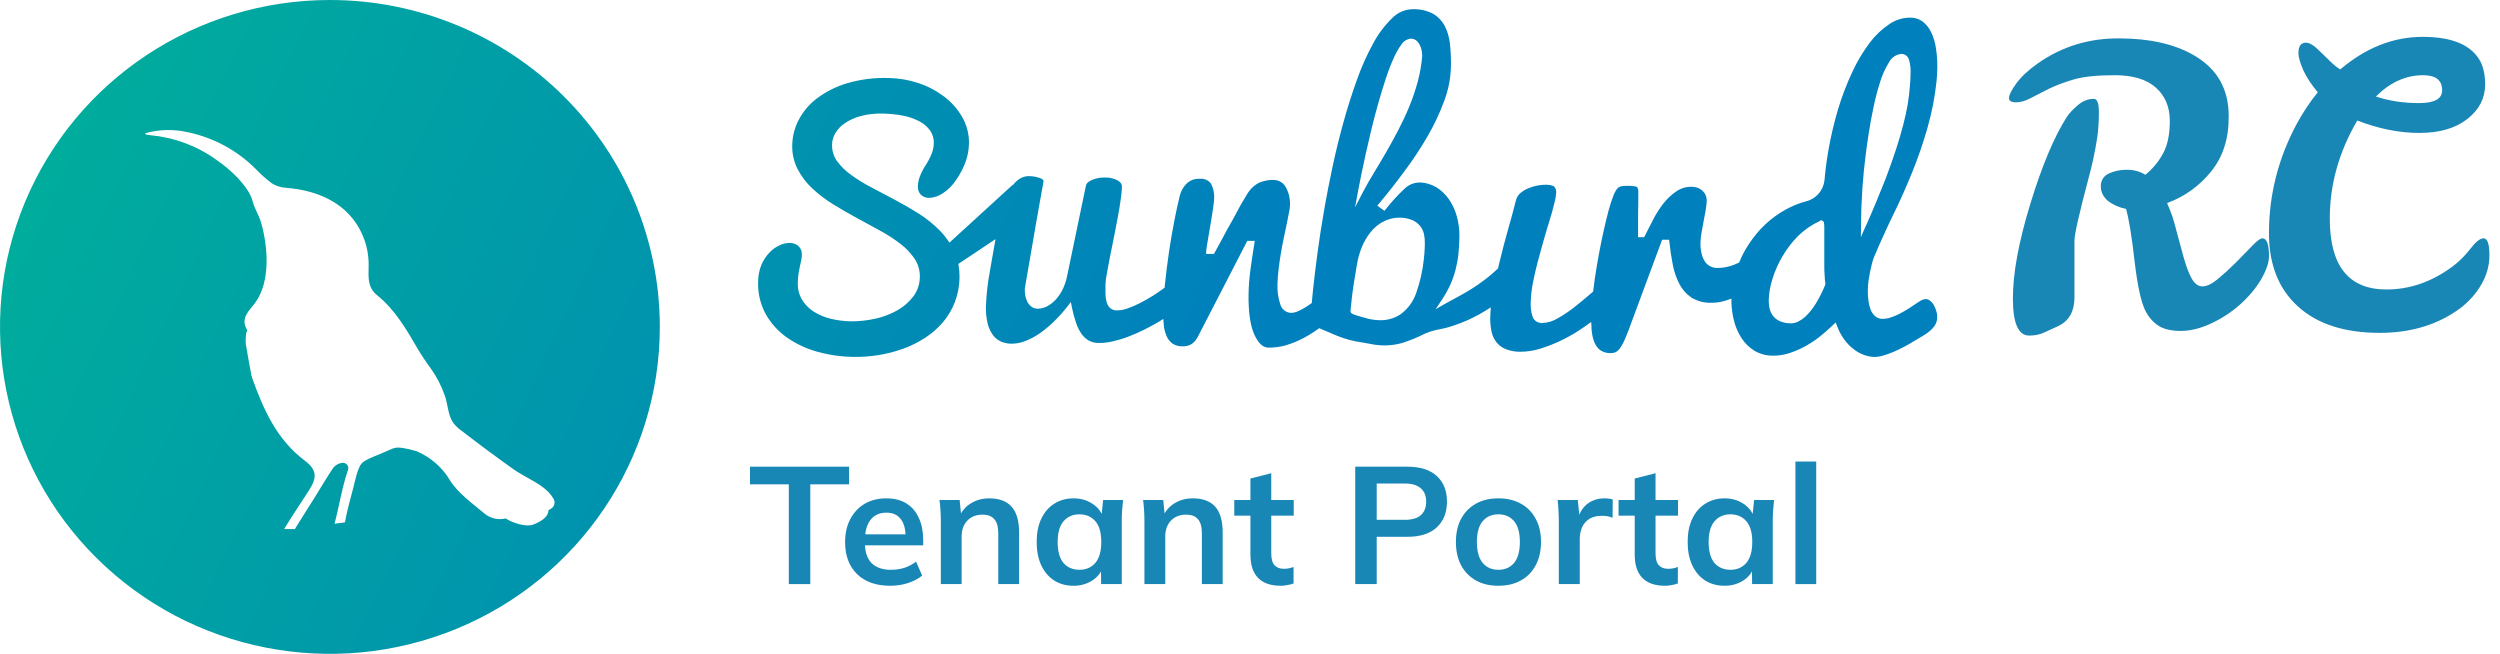 <svg width="130" height="34" viewBox="0 0 130 34" fill="none" xmlns="http://www.w3.org/2000/svg">
<path fill-rule="evenodd" clip-rule="evenodd" d="M17.157 1.25343e-07C21.707 1.25343e-07 26.07 1.791 29.287 4.979C32.504 8.167 34.311 12.491 34.31 17C34.31 23.876 30.13 30.075 23.72 32.706C17.309 35.337 9.93 33.882 5.024 29.02C0.118 24.157 -1.349 16.845 1.307 10.493C3.963 4.141 10.219 -0.001 17.157 1.25343e-07ZM9.735 6.869C9.009 6.706 8.252 6.728 7.537 6.933C7.561 6.958 7.577 6.974 7.587 6.985L7.601 6.999L7.809 7.03C9.05 7.141 10.238 7.582 11.247 8.308C11.653 8.585 12.03 8.903 12.37 9.258C12.683 9.604 13.024 10.03 13.128 10.439C13.232 10.848 13.464 11.182 13.574 11.564C13.935 12.823 14.085 14.65 13.254 15.765C12.966 16.156 12.47 16.549 12.854 17.166C12.87 17.197 12.808 17.265 12.808 17.319C12.776 17.504 12.767 17.693 12.781 17.88C12.868 18.43 12.974 18.977 13.076 19.526C13.084 19.563 13.105 19.598 13.105 19.635C13.694 21.281 14.38 22.849 15.852 23.956C16.474 24.425 16.497 24.832 16.082 25.472C15.652 26.153 15.189 26.822 14.774 27.513H15.339L15.384 27.428C15.692 26.918 16.016 26.428 16.337 25.912C16.659 25.396 16.964 24.873 17.301 24.367C17.394 24.231 17.533 24.132 17.693 24.087L17.778 24.071C17.877 24.052 17.978 24.087 18.043 24.162C18.109 24.237 18.129 24.341 18.096 24.435C18 24.709 17.919 24.997 17.847 25.291C17.683 25.949 17.556 26.63 17.396 27.237C17.612 27.194 17.714 27.206 17.938 27.161C18.025 26.642 18.225 25.914 18.378 25.34C18.451 25.062 18.592 24.332 18.81 24.093C19.028 23.855 19.709 23.657 20.249 23.398C20.357 23.342 20.473 23.302 20.593 23.279C20.705 23.268 20.817 23.273 20.928 23.293C21.175 23.331 21.42 23.387 21.659 23.462C22.379 23.765 22.983 24.287 23.384 24.953C23.807 25.643 24.565 26.177 25.188 26.7C25.49 26.955 25.898 27.052 26.284 26.961H26.297C26.666 27.206 27.374 27.408 27.704 27.286C28.034 27.165 28.522 26.92 28.522 26.527C28.591 26.495 28.656 26.455 28.715 26.406C28.863 26.27 28.879 26.044 28.753 25.89C28.327 25.188 27.361 24.873 26.714 24.41C25.803 23.763 24.903 23.096 24.015 22.41C23.853 22.298 23.709 22.164 23.585 22.011C23.299 21.627 23.294 21.051 23.139 20.598C22.963 20.08 22.711 19.591 22.391 19.146C22.145 18.815 21.917 18.472 21.708 18.117C21.123 17.111 20.541 16.105 19.618 15.36C19.113 14.953 19.155 14.444 19.169 13.864C19.189 13.151 19.01 12.445 18.652 11.826C17.865 10.466 16.402 9.885 14.886 9.768C14.622 9.755 14.366 9.675 14.141 9.538C13.828 9.301 13.534 9.039 13.265 8.754C12.299 7.798 11.072 7.143 9.735 6.869ZM73.477 0.479C73.842 0.468 74.205 0.551 74.53 0.721C74.78 0.868 74.985 1.083 75.123 1.34C75.271 1.631 75.364 1.948 75.396 2.274C75.439 2.667 75.457 3.062 75.449 3.456C75.434 4.067 75.316 4.67 75.102 5.241C74.865 5.882 74.573 6.502 74.231 7.092C73.867 7.718 73.468 8.322 73.035 8.9C72.599 9.494 72.155 10.057 71.717 10.579L71.62 10.695L71.992 10.964L72.072 10.863C72.36 10.499 72.673 10.156 73.01 9.838C73.213 9.629 73.487 9.505 73.776 9.49C74.091 9.488 74.401 9.571 74.675 9.729C74.938 9.89 75.165 10.104 75.342 10.359C75.529 10.63 75.669 10.932 75.755 11.251C75.85 11.593 75.895 11.946 75.889 12.301C75.885 12.612 75.869 12.912 75.84 13.193C75.812 13.467 75.763 13.738 75.695 14.004C75.626 14.273 75.536 14.535 75.424 14.789C75.296 15.07 75.146 15.339 74.974 15.595L74.652 16.08L75.154 15.792C75.381 15.664 75.598 15.547 75.829 15.423C76.061 15.299 76.292 15.165 76.532 15.015C76.771 14.866 77.011 14.698 77.246 14.518C77.462 14.353 77.669 14.177 77.866 13.989L77.897 13.96L77.936 13.787C77.953 13.722 77.969 13.651 77.988 13.577C78.124 13.021 78.26 12.477 78.424 11.917C78.587 11.356 78.723 10.84 78.837 10.386C78.875 10.251 78.953 10.131 79.06 10.042C79.183 9.936 79.323 9.851 79.473 9.79C79.627 9.725 79.788 9.677 79.952 9.647C80.101 9.619 80.251 9.605 80.402 9.605C80.689 9.61 80.793 9.677 80.828 9.717C80.897 9.798 80.931 9.904 80.923 10.011C80.91 10.2 80.877 10.388 80.826 10.571C80.76 10.831 80.689 11.121 80.584 11.442C80.479 11.764 80.38 12.112 80.272 12.492C80.165 12.872 80.059 13.244 79.958 13.626C79.857 14.008 79.775 14.382 79.706 14.736C79.643 15.064 79.606 15.396 79.597 15.729C79.585 15.973 79.615 16.217 79.688 16.449C79.758 16.667 79.963 16.809 80.188 16.796C80.473 16.788 80.751 16.706 80.995 16.556C81.291 16.39 81.574 16.201 81.842 15.992C82.121 15.773 82.4 15.544 82.668 15.312L82.85 15.154V15.1C82.877 14.887 82.906 14.669 82.937 14.442C82.997 14.05 83.065 13.634 83.143 13.21C83.222 12.786 83.302 12.402 83.387 12.015C83.472 11.629 83.558 11.279 83.641 10.966C83.709 10.705 83.792 10.448 83.889 10.197C83.927 10.092 83.975 9.991 84.032 9.895C84.066 9.837 84.112 9.786 84.166 9.746C84.221 9.71 84.284 9.687 84.35 9.679C84.46 9.664 84.571 9.66 84.682 9.664C84.799 9.663 84.916 9.672 85.031 9.691C85.075 9.694 85.115 9.716 85.143 9.75C85.176 9.807 85.193 9.873 85.192 9.939V10.386L85.18 11.226V12.335H85.496L85.535 12.259C85.662 12.006 85.805 11.726 85.963 11.419C86.115 11.123 86.294 10.842 86.498 10.579C86.689 10.336 86.915 10.124 87.169 9.95C87.413 9.784 87.702 9.701 87.995 9.712C88.096 9.712 88.195 9.732 88.289 9.769C88.379 9.803 88.461 9.855 88.532 9.92C88.602 9.985 88.657 10.063 88.693 10.151C88.734 10.251 88.753 10.358 88.749 10.466C88.742 10.607 88.725 10.747 88.7 10.886V10.909C88.667 11.092 88.632 11.272 88.592 11.482C88.553 11.692 88.514 11.896 88.481 12.091C88.449 12.261 88.43 12.433 88.425 12.605C88.417 12.807 88.438 13.01 88.487 13.206C88.522 13.356 88.585 13.499 88.673 13.626C88.749 13.728 88.849 13.81 88.964 13.863C89.069 13.91 89.182 13.934 89.297 13.934C89.61 13.935 89.92 13.873 90.21 13.752C90.249 13.737 90.286 13.718 90.323 13.701L90.435 13.651L90.457 13.601C90.526 13.437 90.588 13.305 90.652 13.181C90.85 12.806 91.087 12.454 91.358 12.131C91.912 11.468 92.618 10.954 93.413 10.634C93.578 10.568 93.746 10.513 93.917 10.468C94.432 10.345 94.814 9.906 94.874 9.372C94.917 8.864 94.983 8.356 95.07 7.857C95.198 7.112 95.371 6.375 95.588 5.652C95.788 4.992 96.035 4.348 96.328 3.725C96.574 3.193 96.876 2.689 97.226 2.222C97.513 1.839 97.863 1.509 98.259 1.246C98.576 1.031 98.949 0.916 99.331 0.916C99.566 0.912 99.796 0.986 99.986 1.126C100.174 1.278 100.326 1.472 100.428 1.693C100.552 1.958 100.635 2.241 100.673 2.533C100.724 2.868 100.746 3.207 100.74 3.547C100.735 3.756 100.723 3.979 100.702 4.208C100.615 5.039 100.455 5.861 100.225 6.664C100.004 7.433 99.743 8.19 99.445 8.931C99.145 9.666 98.829 10.393 98.472 11.119C98.114 11.845 97.771 12.61 97.439 13.393C97.399 13.5 97.365 13.61 97.338 13.722C97.305 13.852 97.272 13.987 97.241 14.142C97.21 14.297 97.183 14.451 97.162 14.6C97.142 14.753 97.13 14.907 97.127 15.062C97.124 15.24 97.133 15.418 97.152 15.595C97.169 15.755 97.205 15.913 97.259 16.065C97.306 16.202 97.385 16.326 97.488 16.426C97.597 16.526 97.739 16.581 97.885 16.579C98.03 16.58 98.175 16.557 98.313 16.51C98.471 16.458 98.625 16.394 98.773 16.317C98.926 16.239 99.095 16.143 99.254 16.042C99.413 15.941 99.57 15.836 99.721 15.731C99.975 15.551 100.151 15.511 100.308 15.597C100.436 15.681 100.538 15.801 100.599 15.943C100.659 16.062 100.701 16.19 100.725 16.321C100.738 16.416 100.739 16.512 100.727 16.607C100.665 17.075 100.184 17.356 99.758 17.604L99.579 17.709C99.397 17.82 99.215 17.927 99.019 18.03C98.823 18.133 98.631 18.227 98.445 18.305C98.267 18.381 98.085 18.445 97.9 18.496C97.748 18.54 97.592 18.563 97.435 18.563C97.316 18.555 97.197 18.535 97.082 18.505C96.901 18.456 96.728 18.381 96.569 18.282C96.361 18.149 96.173 17.986 96.012 17.797C95.803 17.548 95.641 17.264 95.53 16.957L95.456 16.766L95.309 16.907C95.08 17.13 94.838 17.34 94.586 17.537C94.341 17.727 94.079 17.896 93.806 18.041C93.546 18.179 93.274 18.292 92.994 18.379C92.733 18.459 92.461 18.498 92.188 18.494C91.85 18.498 91.518 18.409 91.226 18.236C90.954 18.067 90.724 17.839 90.55 17.568C90.365 17.276 90.23 16.954 90.152 16.615C90.082 16.321 90.043 16.02 90.034 15.717V15.53L89.796 15.61C89.763 15.623 89.728 15.634 89.693 15.643C89.459 15.714 89.216 15.748 88.972 15.744C88.608 15.755 88.249 15.657 87.939 15.463C87.679 15.282 87.466 15.038 87.32 14.753C87.159 14.436 87.045 14.096 86.981 13.745C86.909 13.372 86.851 12.981 86.808 12.586L86.793 12.465H86.43L84.672 17.205C84.585 17.44 84.5 17.638 84.426 17.791C84.366 17.918 84.293 18.038 84.207 18.15C84.152 18.221 84.081 18.279 84.001 18.318C83.921 18.35 83.836 18.365 83.751 18.362C83.564 18.369 83.379 18.318 83.222 18.215C83.089 18.115 82.985 17.981 82.92 17.827C82.842 17.639 82.793 17.44 82.774 17.237C82.759 17.163 82.759 17.096 82.759 17.027L82.743 16.745L82.536 16.888C82.474 16.932 82.412 16.978 82.346 17.023C82.009 17.259 81.654 17.469 81.287 17.652C80.915 17.838 80.529 17.994 80.134 18.118C79.782 18.234 79.413 18.292 79.043 18.291C78.786 18.293 78.531 18.246 78.291 18.152C78.108 18.077 77.945 17.957 77.819 17.803C77.693 17.645 77.606 17.459 77.564 17.26C77.511 17.017 77.486 16.769 77.492 16.521C77.494 16.435 77.504 16.344 77.504 16.252L77.521 15.983L77.296 16.124C77.03 16.293 76.754 16.445 76.47 16.579C76.115 16.744 75.749 16.885 75.375 16.999C75.226 17.046 75.067 17.079 74.9 17.115C74.624 17.161 74.354 17.24 74.096 17.35C73.708 17.547 73.305 17.711 72.89 17.841C72.361 17.986 71.805 18.002 71.269 17.885C71.13 17.858 70.992 17.835 70.856 17.812C70.411 17.753 69.975 17.639 69.558 17.472L69.364 17.392C69.187 17.308 68.918 17.209 68.674 17.098L68.602 17.064L68.538 17.111C68.283 17.293 68.016 17.457 67.739 17.602C67.462 17.746 67.172 17.863 66.873 17.953C66.571 18.04 66.258 18.081 65.944 18.076C65.665 18.07 65.431 17.843 65.225 17.398C65.01 16.92 64.911 16.204 64.925 15.274C64.934 14.873 64.965 14.474 65.016 14.077C65.072 13.655 65.138 13.2 65.223 12.685L65.248 12.526H64.859L62.327 17.436C62.248 17.621 62.12 17.781 61.957 17.896C61.815 17.977 61.653 18.016 61.49 18.009C61.304 18.015 61.119 17.964 60.962 17.862C60.828 17.762 60.724 17.627 60.66 17.472C60.581 17.284 60.532 17.085 60.514 16.882C60.514 16.87 60.514 16.858 60.514 16.846L60.491 16.584L60.266 16.727C60.026 16.865 59.766 17.01 59.493 17.146C59.224 17.281 58.948 17.402 58.667 17.507C58.404 17.608 58.135 17.689 57.861 17.751C57.624 17.808 57.38 17.836 57.136 17.835C56.951 17.837 56.767 17.792 56.603 17.703C56.453 17.612 56.324 17.488 56.225 17.342C56.106 17.164 56.013 16.971 55.949 16.766C55.863 16.516 55.794 16.26 55.742 16L55.684 15.706L55.502 15.941C55.286 16.218 55.052 16.48 54.8 16.724C54.57 16.951 54.321 17.156 54.057 17.34C53.823 17.503 53.57 17.637 53.305 17.738C53.077 17.827 52.836 17.872 52.592 17.873C52.413 17.87 52.236 17.836 52.07 17.77C51.908 17.701 51.767 17.593 51.657 17.455C51.521 17.278 51.423 17.075 51.367 16.859C51.289 16.548 51.255 16.228 51.268 15.908C51.293 15.3 51.362 14.694 51.475 14.096C51.543 13.682 51.623 13.233 51.71 12.754L51.768 12.435L49.835 13.724L49.849 13.815C49.882 14.017 49.897 14.221 49.895 14.426C49.892 14.865 49.81 15.299 49.653 15.708C49.506 16.091 49.296 16.446 49.033 16.758C48.764 17.07 48.453 17.341 48.108 17.564C47.751 17.798 47.368 17.989 46.968 18.133C46.553 18.283 46.126 18.393 45.691 18.463C45.248 18.535 44.8 18.567 44.351 18.559C43.73 18.55 43.113 18.461 42.514 18.295C41.95 18.141 41.414 17.892 40.93 17.558C40.477 17.242 40.099 16.827 39.823 16.344C39.54 15.828 39.401 15.242 39.422 14.65C39.422 14.347 39.481 14.046 39.596 13.766C39.696 13.533 39.836 13.32 40.009 13.136C40.158 12.976 40.337 12.847 40.536 12.757C40.703 12.672 40.888 12.63 41.075 12.633C41.235 12.63 41.391 12.686 41.515 12.79C41.645 12.911 41.711 13.086 41.694 13.265C41.693 13.362 41.682 13.459 41.659 13.554C41.637 13.657 41.616 13.758 41.591 13.867C41.566 13.976 41.544 14.1 41.521 14.241C41.499 14.385 41.487 14.531 41.486 14.678C41.47 14.987 41.541 15.294 41.692 15.563C41.843 15.818 42.049 16.033 42.296 16.193C42.569 16.368 42.868 16.495 43.182 16.571C43.527 16.657 43.88 16.702 44.235 16.708C44.668 16.712 45.101 16.666 45.524 16.571C45.929 16.482 46.319 16.332 46.681 16.126C47.002 15.942 47.283 15.694 47.507 15.396C47.716 15.108 47.83 14.76 47.831 14.402C47.84 14.073 47.749 13.748 47.571 13.472C47.369 13.173 47.121 12.909 46.836 12.691C46.501 12.432 46.146 12.2 45.774 11.999C45.373 11.778 44.966 11.56 44.547 11.331C44.128 11.102 43.712 10.863 43.318 10.619C42.932 10.382 42.569 10.106 42.236 9.796C41.928 9.508 41.67 9.169 41.474 8.793C41.277 8.404 41.182 7.97 41.197 7.533C41.207 7.083 41.32 6.642 41.527 6.244C41.759 5.799 42.087 5.412 42.486 5.113C42.956 4.761 43.484 4.496 44.045 4.33C44.75 4.123 45.483 4.031 46.216 4.057C46.74 4.066 47.261 4.155 47.759 4.321C48.24 4.48 48.693 4.718 49.099 5.025C49.481 5.315 49.801 5.679 50.041 6.097C50.279 6.515 50.398 6.992 50.386 7.475C50.379 7.785 50.324 8.093 50.221 8.386C50.101 8.723 49.937 9.042 49.733 9.335C49.548 9.626 49.303 9.873 49.015 10.059C48.807 10.197 48.567 10.277 48.319 10.29C48.159 10.296 48.004 10.238 47.887 10.128C47.772 10.007 47.715 9.84 47.73 9.673C47.737 9.505 47.771 9.34 47.831 9.183C47.915 8.962 48.024 8.75 48.156 8.554C48.276 8.369 48.377 8.172 48.457 7.966C48.519 7.799 48.553 7.623 48.558 7.445C48.566 7.217 48.503 6.992 48.377 6.803C48.236 6.604 48.052 6.441 47.839 6.326C47.574 6.182 47.288 6.079 46.993 6.022C46.63 5.949 46.261 5.91 45.892 5.906C45.502 5.894 45.113 5.939 44.737 6.041C44.443 6.119 44.163 6.248 43.911 6.421C43.714 6.554 43.55 6.732 43.429 6.939C43.33 7.111 43.274 7.305 43.268 7.504C43.256 7.806 43.34 8.105 43.508 8.354C43.712 8.637 43.961 8.884 44.243 9.085C44.58 9.33 44.934 9.549 45.303 9.74L46.53 10.388C46.955 10.611 47.368 10.85 47.769 11.104C48.159 11.35 48.521 11.64 48.847 11.967C49.009 12.127 49.154 12.302 49.283 12.49L49.372 12.616L52.642 9.626H52.667L52.716 9.57C52.808 9.459 52.916 9.364 53.036 9.288C53.173 9.204 53.331 9.159 53.491 9.158C53.71 9.158 53.928 9.199 54.133 9.28C54.218 9.326 54.267 9.37 54.267 9.416C54.207 9.744 54.141 10.101 54.071 10.506C54.001 10.911 53.922 11.319 53.854 11.73C53.786 12.141 53.716 12.532 53.648 12.931C53.58 13.33 53.52 13.674 53.466 13.98C53.412 14.287 53.369 14.535 53.338 14.722C53.301 14.948 53.293 15 53.291 15.02L53.29 15.032C53.288 15.15 53.298 15.269 53.319 15.385C53.34 15.494 53.376 15.6 53.425 15.7C53.475 15.796 53.545 15.88 53.631 15.945C53.723 16.015 53.835 16.052 53.949 16.053C54.115 16.052 54.279 16.014 54.428 15.939C54.593 15.854 54.743 15.742 54.873 15.607C55.019 15.451 55.142 15.276 55.24 15.085C55.352 14.862 55.434 14.626 55.484 14.382L56.471 9.639C56.494 9.536 56.595 9.442 56.773 9.362C56.989 9.266 57.225 9.222 57.461 9.232C57.695 9.223 57.928 9.278 58.134 9.391C58.322 9.509 58.341 9.628 58.341 9.706C58.333 9.931 58.312 10.156 58.276 10.378C58.237 10.659 58.186 10.98 58.12 11.325C58.053 11.669 57.987 12.024 57.913 12.391C57.839 12.759 57.77 13.095 57.706 13.42C57.642 13.745 57.591 14.02 57.55 14.26C57.516 14.431 57.495 14.605 57.485 14.78V15.27C57.487 15.411 57.505 15.552 57.539 15.689C57.568 15.811 57.629 15.922 57.717 16.011C57.82 16.1 57.953 16.146 58.089 16.141C58.272 16.137 58.455 16.103 58.628 16.04C58.847 15.964 59.061 15.872 59.268 15.765C59.493 15.649 59.724 15.519 59.954 15.377C60.133 15.265 60.315 15.141 60.509 14.997L60.559 14.961L60.58 14.751C60.635 14.213 60.706 13.668 60.786 13.111C60.867 12.555 60.962 12.022 61.061 11.505C61.16 10.989 61.257 10.546 61.346 10.187C61.405 9.94 61.532 9.715 61.712 9.538C61.901 9.364 62.153 9.277 62.408 9.299C62.628 9.275 62.843 9.373 62.974 9.555C63.095 9.786 63.151 10.047 63.135 10.309C63.13 10.43 63.119 10.552 63.102 10.672C63.081 10.829 63.056 10.999 63.025 11.19C62.994 11.382 62.961 11.577 62.928 11.778C62.895 11.98 62.864 12.167 62.833 12.339C62.802 12.511 62.777 12.66 62.757 12.788C62.74 12.88 62.728 12.972 62.721 13.065V13.206H63.124L63.164 13.134C63.203 13.065 63.263 12.954 63.345 12.803L63.63 12.278C63.738 12.068 63.851 11.858 63.975 11.648C64.099 11.438 64.215 11.218 64.322 11.018C64.43 10.819 64.519 10.64 64.616 10.487C64.713 10.334 64.777 10.22 64.822 10.147C64.965 9.881 65.18 9.662 65.442 9.517C65.687 9.403 65.955 9.349 66.225 9.358C66.476 9.354 66.711 9.485 66.844 9.702C67.021 10.007 67.102 10.361 67.076 10.714C67.069 10.822 67.053 10.929 67.03 11.035C67.001 11.193 66.964 11.39 66.917 11.612C66.869 11.835 66.82 12.078 66.762 12.349C66.704 12.62 66.652 12.895 66.605 13.176C66.557 13.458 66.516 13.741 66.485 14.016C66.453 14.273 66.435 14.53 66.429 14.789C66.415 15.13 66.461 15.472 66.566 15.796C66.628 16.066 66.861 16.26 67.133 16.269C67.264 16.266 67.392 16.235 67.509 16.178C67.652 16.114 67.79 16.039 67.922 15.956C67.997 15.908 68.077 15.853 68.168 15.788L68.218 15.75V15.687C68.234 15.505 68.251 15.318 68.272 15.123C68.329 14.579 68.408 13.92 68.505 13.185C68.602 12.45 68.732 11.614 68.893 10.699C69.001 10.097 69.135 9.408 69.294 8.663C69.453 7.917 69.641 7.151 69.85 6.393C70.058 5.635 70.296 4.886 70.554 4.166C70.787 3.508 71.071 2.869 71.405 2.258C71.666 1.768 72 1.323 72.397 0.939C72.682 0.646 73.071 0.48 73.477 0.479ZM94.675 11.444L94.63 11.493C94.214 11.684 93.833 11.946 93.504 12.267C93.184 12.589 92.906 12.952 92.678 13.347C92.462 13.716 92.288 14.11 92.162 14.52C92.049 14.871 91.986 15.236 91.974 15.605C91.971 15.741 91.984 15.877 92.011 16.011C92.04 16.153 92.098 16.288 92.182 16.405C92.276 16.532 92.4 16.633 92.544 16.697C92.727 16.777 92.925 16.816 93.124 16.813H93.136C93.268 16.812 93.398 16.78 93.514 16.718C93.638 16.655 93.753 16.577 93.857 16.485C93.966 16.386 94.067 16.277 94.159 16.162C94.253 16.044 94.34 15.921 94.419 15.792C94.611 15.478 94.776 15.148 94.915 14.806L94.919 14.778V14.736C94.897 14.605 94.884 14.473 94.882 14.339C94.863 14.155 94.863 13.943 94.863 13.71V11.791C94.855 11.583 94.853 11.514 94.76 11.476L94.675 11.444ZM72.781 11.319C72.541 11.316 72.302 11.362 72.08 11.455C71.836 11.556 71.614 11.706 71.428 11.896C71.213 12.119 71.036 12.376 70.901 12.656C70.736 13.005 70.621 13.377 70.56 13.76C70.5 14.092 70.447 14.413 70.405 14.696C70.364 14.98 70.327 15.202 70.3 15.452C70.273 15.702 70.246 15.945 70.226 16.155C70.211 16.296 70.325 16.344 70.775 16.47C70.998 16.533 71.258 16.609 71.318 16.609C71.464 16.637 71.612 16.651 71.76 16.651C72.124 16.659 72.483 16.561 72.793 16.367C73.177 16.1 73.47 15.716 73.63 15.272C73.841 14.683 73.98 14.07 74.043 13.447L74.042 13.449C74.063 13.275 74.077 13.094 74.085 12.913L74.092 12.641C74.094 12.48 74.079 12.32 74.045 12.162C74.009 12.008 73.939 11.864 73.838 11.742C73.726 11.609 73.584 11.505 73.425 11.438C73.219 11.358 73.001 11.317 72.781 11.319ZM98.887 2.805H98.876C98.602 2.826 98.357 2.99 98.23 3.238C98.036 3.548 97.884 3.883 97.776 4.233C97.636 4.664 97.52 5.102 97.428 5.545C97.327 6.022 97.245 6.479 97.174 6.927C97.104 7.374 97.05 7.771 97.007 8.127C96.964 8.484 96.935 8.738 96.92 8.887C96.891 9.194 96.865 9.49 96.846 9.775C96.828 10.061 96.813 10.319 96.803 10.556C96.792 10.794 96.782 10.999 96.782 11.174L96.765 12.331L97.036 11.715V11.724C97.398 10.922 97.728 10.107 98.046 9.311C98.172 8.978 98.302 8.617 98.436 8.232C98.571 7.848 98.691 7.472 98.802 7.092C98.914 6.712 99.013 6.332 99.095 5.965C99.175 5.614 99.235 5.259 99.275 4.901C99.321 4.462 99.347 4.109 99.347 3.851C99.367 3.594 99.338 3.335 99.261 3.089C99.209 2.923 99.058 2.809 98.887 2.805ZM73.363 2.01C73.158 2.031 72.975 2.148 72.865 2.325C72.7 2.555 72.561 2.805 72.452 3.068C72.318 3.364 72.182 3.712 72.052 4.118C71.921 4.523 71.793 4.934 71.671 5.363C71.55 5.791 71.428 6.253 71.322 6.689C71.217 7.126 71.116 7.556 71.025 7.966C70.934 8.375 70.856 8.736 70.79 9.07C70.723 9.404 70.67 9.668 70.63 9.878L70.463 10.781L70.878 9.979C71.046 9.662 71.236 9.324 71.446 8.982C71.657 8.64 71.868 8.279 72.089 7.899C72.31 7.519 72.516 7.137 72.723 6.742C72.929 6.347 73.119 5.94 73.291 5.52C73.461 5.105 73.605 4.679 73.722 4.246C73.84 3.808 73.918 3.36 73.956 2.908C73.956 2.887 73.954 2.85 73.944 2.732C73.932 2.634 73.909 2.537 73.875 2.444C73.837 2.341 73.781 2.246 73.71 2.163C73.622 2.063 73.495 2.007 73.363 2.01Z" fill="url(#paint0_linear_1704_1329)"/>
<path d="M117.645 12.393C117.873 12.393 117.988 12.702 117.988 13.32C117.988 13.656 117.847 14.066 117.565 14.549C117.282 15.019 116.913 15.456 116.456 15.859C116.013 16.248 115.516 16.571 114.965 16.826C114.415 17.081 113.891 17.209 113.394 17.209C112.897 17.209 112.507 17.115 112.225 16.927C111.943 16.738 111.722 16.483 111.56 16.161C111.332 15.704 111.144 14.838 110.996 13.562C110.849 12.272 110.701 11.372 110.553 10.862C110.204 10.795 109.895 10.66 109.626 10.459C109.371 10.244 109.243 9.989 109.243 9.693C109.243 9.384 109.378 9.163 109.646 9.028C109.928 8.894 110.244 8.827 110.593 8.827C110.956 8.827 111.278 8.914 111.56 9.089C111.937 8.78 112.239 8.417 112.467 8.001C112.709 7.571 112.83 7 112.83 6.288C112.83 5.563 112.588 4.985 112.104 4.556C111.621 4.126 110.909 3.911 109.969 3.911C109.042 3.911 108.33 3.985 107.833 4.132C107.336 4.28 106.906 4.441 106.544 4.616C106.194 4.791 105.879 4.952 105.597 5.1C105.328 5.247 105.073 5.321 104.831 5.321C104.589 5.321 104.468 5.247 104.468 5.1C104.468 4.938 104.596 4.683 104.851 4.334C105.106 3.985 105.482 3.635 105.979 3.286C107.229 2.413 108.639 1.983 110.21 1.997C111.782 1.997 113.078 2.292 114.099 2.883C115.295 3.582 115.892 4.629 115.892 6.026C115.906 7.182 115.603 8.142 114.986 8.908C114.368 9.673 113.602 10.224 112.689 10.56C112.89 11.003 113.051 11.48 113.172 11.99C113.307 12.501 113.434 12.971 113.555 13.401C113.676 13.83 113.81 14.186 113.958 14.468C114.119 14.751 114.307 14.892 114.522 14.892C114.751 14.892 115.019 14.764 115.328 14.509C115.65 14.24 115.966 13.951 116.275 13.642C116.584 13.333 116.859 13.051 117.101 12.796C117.356 12.527 117.538 12.393 117.645 12.393ZM108.881 5.14C109.055 5.14 109.143 5.368 109.143 5.825C109.143 6.282 109.116 6.711 109.062 7.114C108.941 7.893 108.787 8.619 108.599 9.29C108.115 11.117 107.873 12.185 107.873 12.494V15.456C107.873 16.181 107.598 16.678 107.047 16.947C106.792 17.067 106.544 17.182 106.302 17.289C106.073 17.397 105.811 17.45 105.516 17.45C104.952 17.45 104.67 16.806 104.67 15.516C104.67 14.213 104.972 12.575 105.576 10.6C106.181 8.625 106.812 7.121 107.47 6.087C107.605 5.885 107.799 5.677 108.055 5.462C108.31 5.247 108.585 5.14 108.881 5.14Z" fill="#1987B6"/>
<path d="M127.496 13.884C127.845 13.629 128.16 13.32 128.443 12.957C128.725 12.581 128.96 12.393 129.148 12.393C129.349 12.393 129.45 12.689 129.45 13.28C129.45 13.857 129.282 14.408 128.946 14.932C128.624 15.442 128.194 15.872 127.657 16.221C126.555 16.947 125.252 17.309 123.748 17.309C121.921 17.309 120.504 16.853 119.497 15.939C118.489 15.026 117.986 13.757 117.986 12.131C117.986 10.13 118.469 8.229 119.436 6.429C119.759 5.838 120.121 5.294 120.524 4.797C120.215 4.435 119.967 4.059 119.779 3.669C119.604 3.266 119.517 2.964 119.517 2.762C119.517 2.4 119.651 2.218 119.92 2.218C120.108 2.232 120.323 2.359 120.565 2.601L121.189 3.206C121.35 3.367 121.518 3.501 121.693 3.609C123.023 2.48 124.453 1.916 125.984 1.916C127.529 1.916 128.53 2.346 128.987 3.206C129.148 3.528 129.228 3.924 129.228 4.394C129.228 5.106 128.919 5.704 128.301 6.188C127.684 6.671 126.851 6.913 125.803 6.913C124.769 6.913 123.694 6.698 122.579 6.268C121.626 7.893 121.149 9.593 121.149 11.366C121.149 13.824 122.129 15.053 124.091 15.053C125.299 15.053 126.434 14.663 127.496 13.884ZM123.547 5.019C124.232 5.247 124.977 5.361 125.783 5.361C126.589 5.361 126.992 5.14 126.992 4.697C126.992 4.173 126.663 3.911 126.005 3.911C125.105 3.911 124.285 4.28 123.547 5.019Z" fill="#1987B6"/>
<path d="M41.018 30.373V25.186H39V24.268H44.152V25.186H42.135V30.373H41.018Z" fill="#1987B6"/>
<path d="M46.291 30.46C45.558 30.46 44.984 30.258 44.568 29.854C44.153 29.45 43.945 28.895 43.945 28.191C43.945 27.735 44.034 27.337 44.213 26.996C44.392 26.656 44.64 26.39 44.958 26.2C45.281 26.009 45.656 25.914 46.084 25.914C46.505 25.914 46.857 26.003 47.14 26.182C47.423 26.361 47.637 26.612 47.781 26.936C47.931 27.259 48.006 27.637 48.006 28.07V28.356H44.819V27.784H47.235L47.088 27.905C47.088 27.501 47.002 27.192 46.828 26.979C46.661 26.765 46.416 26.659 46.092 26.659C45.734 26.659 45.457 26.785 45.261 27.04C45.071 27.294 44.975 27.648 44.975 28.105V28.217C44.975 28.691 45.091 29.046 45.322 29.282C45.558 29.513 45.89 29.629 46.317 29.629C46.566 29.629 46.797 29.597 47.01 29.533C47.23 29.464 47.437 29.355 47.634 29.204L47.954 29.932C47.746 30.099 47.498 30.229 47.209 30.321C46.921 30.414 46.615 30.46 46.291 30.46Z" fill="#1987B6"/>
<path d="M48.923 30.373V27.091C48.923 26.913 48.917 26.731 48.905 26.546C48.894 26.361 48.877 26.179 48.853 26H49.901L49.988 26.866H49.884C50.022 26.56 50.227 26.326 50.499 26.165C50.77 25.997 51.085 25.914 51.443 25.914C51.956 25.914 52.343 26.058 52.603 26.347C52.863 26.635 52.993 27.086 52.993 27.698V30.373H51.91V27.75C51.91 27.397 51.841 27.146 51.702 26.996C51.57 26.84 51.367 26.762 51.096 26.762C50.761 26.762 50.496 26.866 50.3 27.074C50.103 27.282 50.005 27.559 50.005 27.905V30.373H48.923Z" fill="#1987B6"/>
<path d="M55.829 30.46C55.448 30.46 55.113 30.37 54.825 30.192C54.536 30.007 54.311 29.744 54.149 29.404C53.987 29.063 53.907 28.656 53.907 28.183C53.907 27.709 53.987 27.305 54.149 26.97C54.311 26.63 54.536 26.37 54.825 26.191C55.113 26.006 55.448 25.914 55.829 25.914C56.198 25.914 56.522 26.006 56.799 26.191C57.082 26.37 57.269 26.612 57.362 26.918H57.266L57.362 26H58.401C58.383 26.179 58.366 26.361 58.349 26.546C58.337 26.731 58.332 26.913 58.332 27.091V30.373H57.258L57.249 29.473H57.353C57.261 29.773 57.073 30.013 56.79 30.192C56.507 30.37 56.187 30.46 55.829 30.46ZM56.132 29.629C56.473 29.629 56.747 29.51 56.955 29.274C57.163 29.031 57.266 28.668 57.266 28.183C57.266 27.698 57.163 27.337 56.955 27.1C56.747 26.863 56.473 26.745 56.132 26.745C55.791 26.745 55.517 26.863 55.309 27.1C55.102 27.337 54.998 27.698 54.998 28.183C54.998 28.668 55.099 29.031 55.301 29.274C55.509 29.51 55.786 29.629 56.132 29.629Z" fill="#1987B6"/>
<path d="M59.51 30.373V27.091C59.51 26.913 59.505 26.731 59.493 26.546C59.481 26.361 59.464 26.179 59.441 26H60.489L60.575 26.866H60.471C60.61 26.56 60.815 26.326 61.086 26.165C61.358 25.997 61.672 25.914 62.03 25.914C62.544 25.914 62.931 26.058 63.191 26.347C63.45 26.635 63.58 27.086 63.58 27.698V30.373H62.498V27.75C62.498 27.397 62.428 27.146 62.29 26.996C62.157 26.84 61.955 26.762 61.684 26.762C61.349 26.762 61.083 26.866 60.887 27.074C60.691 27.282 60.593 27.559 60.593 27.905V30.373H59.51Z" fill="#1987B6"/>
<path d="M66.598 30.46C66.079 30.46 65.686 30.324 65.421 30.053C65.155 29.782 65.022 29.375 65.022 28.832V26.814H64.182V26H65.022V24.883L66.105 24.606V26H67.274V26.814H66.105V28.763C66.105 29.063 66.163 29.274 66.278 29.395C66.394 29.516 66.552 29.577 66.754 29.577C66.864 29.577 66.956 29.568 67.031 29.551C67.112 29.533 67.19 29.51 67.265 29.482V30.339C67.167 30.379 67.057 30.408 66.936 30.425C66.821 30.448 66.708 30.46 66.598 30.46Z" fill="#1987B6"/>
<path d="M70.472 30.373V24.268H73.182C73.852 24.268 74.363 24.43 74.715 24.753C75.067 25.077 75.243 25.521 75.243 26.087C75.243 26.647 75.067 27.091 74.715 27.421C74.363 27.75 73.852 27.914 73.182 27.914H71.589V30.373H70.472ZM71.589 27.031H73.052C73.422 27.031 73.699 26.95 73.884 26.788C74.069 26.621 74.161 26.387 74.161 26.087C74.161 25.787 74.069 25.556 73.884 25.394C73.699 25.227 73.422 25.143 73.052 25.143H71.589V27.031Z" fill="#1987B6"/>
<path d="M77.916 30.46C77.465 30.46 77.076 30.368 76.747 30.183C76.418 29.998 76.161 29.735 75.976 29.395C75.797 29.054 75.708 28.65 75.708 28.183C75.708 27.715 75.797 27.314 75.976 26.979C76.161 26.638 76.418 26.376 76.747 26.191C77.076 26.006 77.465 25.914 77.916 25.914C78.366 25.914 78.756 26.006 79.085 26.191C79.42 26.376 79.677 26.638 79.856 26.979C80.04 27.314 80.133 27.715 80.133 28.183C80.133 28.65 80.04 29.054 79.856 29.395C79.677 29.735 79.42 29.998 79.085 30.183C78.756 30.368 78.366 30.46 77.916 30.46ZM77.916 29.629C78.256 29.629 78.528 29.51 78.73 29.274C78.932 29.031 79.033 28.668 79.033 28.183C79.033 27.698 78.932 27.337 78.73 27.1C78.528 26.863 78.256 26.745 77.916 26.745C77.575 26.745 77.304 26.863 77.102 27.1C76.9 27.337 76.799 27.698 76.799 28.183C76.799 28.668 76.9 29.031 77.102 29.274C77.304 29.51 77.575 29.629 77.916 29.629Z" fill="#1987B6"/>
<path d="M81.057 30.373V27.117C81.057 26.933 81.052 26.745 81.04 26.555C81.034 26.364 81.02 26.179 80.997 26H82.045L82.166 27.195H81.993C82.05 26.907 82.146 26.667 82.278 26.477C82.417 26.286 82.584 26.145 82.781 26.052C82.977 25.96 83.191 25.914 83.421 25.914C83.525 25.914 83.609 25.919 83.673 25.931C83.736 25.937 83.8 25.951 83.863 25.974L83.854 26.927C83.745 26.881 83.65 26.852 83.569 26.84C83.494 26.829 83.398 26.823 83.283 26.823C83.035 26.823 82.824 26.875 82.651 26.979C82.483 27.083 82.356 27.227 82.27 27.412C82.189 27.597 82.148 27.807 82.148 28.044V30.373H81.057Z" fill="#1987B6"/>
<path d="M86.581 30.46C86.062 30.46 85.669 30.324 85.404 30.053C85.138 29.782 85.005 29.375 85.005 28.832V26.814H84.165V26H85.005V24.883L86.088 24.606V26H87.257V26.814H86.088V28.763C86.088 29.063 86.145 29.274 86.261 29.395C86.376 29.516 86.535 29.577 86.737 29.577C86.847 29.577 86.939 29.568 87.014 29.551C87.095 29.533 87.173 29.51 87.248 29.482V30.339C87.15 30.379 87.04 30.408 86.919 30.425C86.803 30.448 86.691 30.46 86.581 30.46Z" fill="#1987B6"/>
<path d="M89.681 30.46C89.299 30.46 88.965 30.37 88.676 30.192C88.387 30.007 88.162 29.744 88.001 29.404C87.839 29.063 87.758 28.656 87.758 28.183C87.758 27.709 87.839 27.305 88.001 26.97C88.162 26.63 88.387 26.37 88.676 26.191C88.965 26.006 89.299 25.914 89.681 25.914C90.05 25.914 90.373 26.006 90.65 26.191C90.933 26.37 91.121 26.612 91.213 26.918H91.118L91.213 26H92.252C92.235 26.179 92.218 26.361 92.201 26.546C92.189 26.731 92.183 26.913 92.183 27.091V30.373H91.109L91.101 29.473H91.205C91.112 29.773 90.925 30.013 90.642 30.192C90.359 30.37 90.038 30.46 89.681 30.46ZM89.984 29.629C90.324 29.629 90.599 29.51 90.806 29.274C91.014 29.031 91.118 28.668 91.118 28.183C91.118 27.698 91.014 27.337 90.806 27.1C90.599 26.863 90.324 26.745 89.984 26.745C89.643 26.745 89.369 26.863 89.161 27.1C88.953 27.337 88.849 27.698 88.849 28.183C88.849 28.668 88.95 29.031 89.152 29.274C89.36 29.51 89.637 29.629 89.984 29.629Z" fill="#1987B6"/>
<path d="M93.362 30.373V24H94.444V30.373H93.362Z" fill="#1987B6"/>
<defs>
<linearGradient id="paint0_linear_1704_1329" x1="-18.734" y1="13.775" x2="50.015" y2="46.062" gradientUnits="userSpaceOnUse">
<stop stop-color="#00B993"/>
<stop offset="1" stop-color="#0080BC"/>
</linearGradient>
</defs>
</svg>
